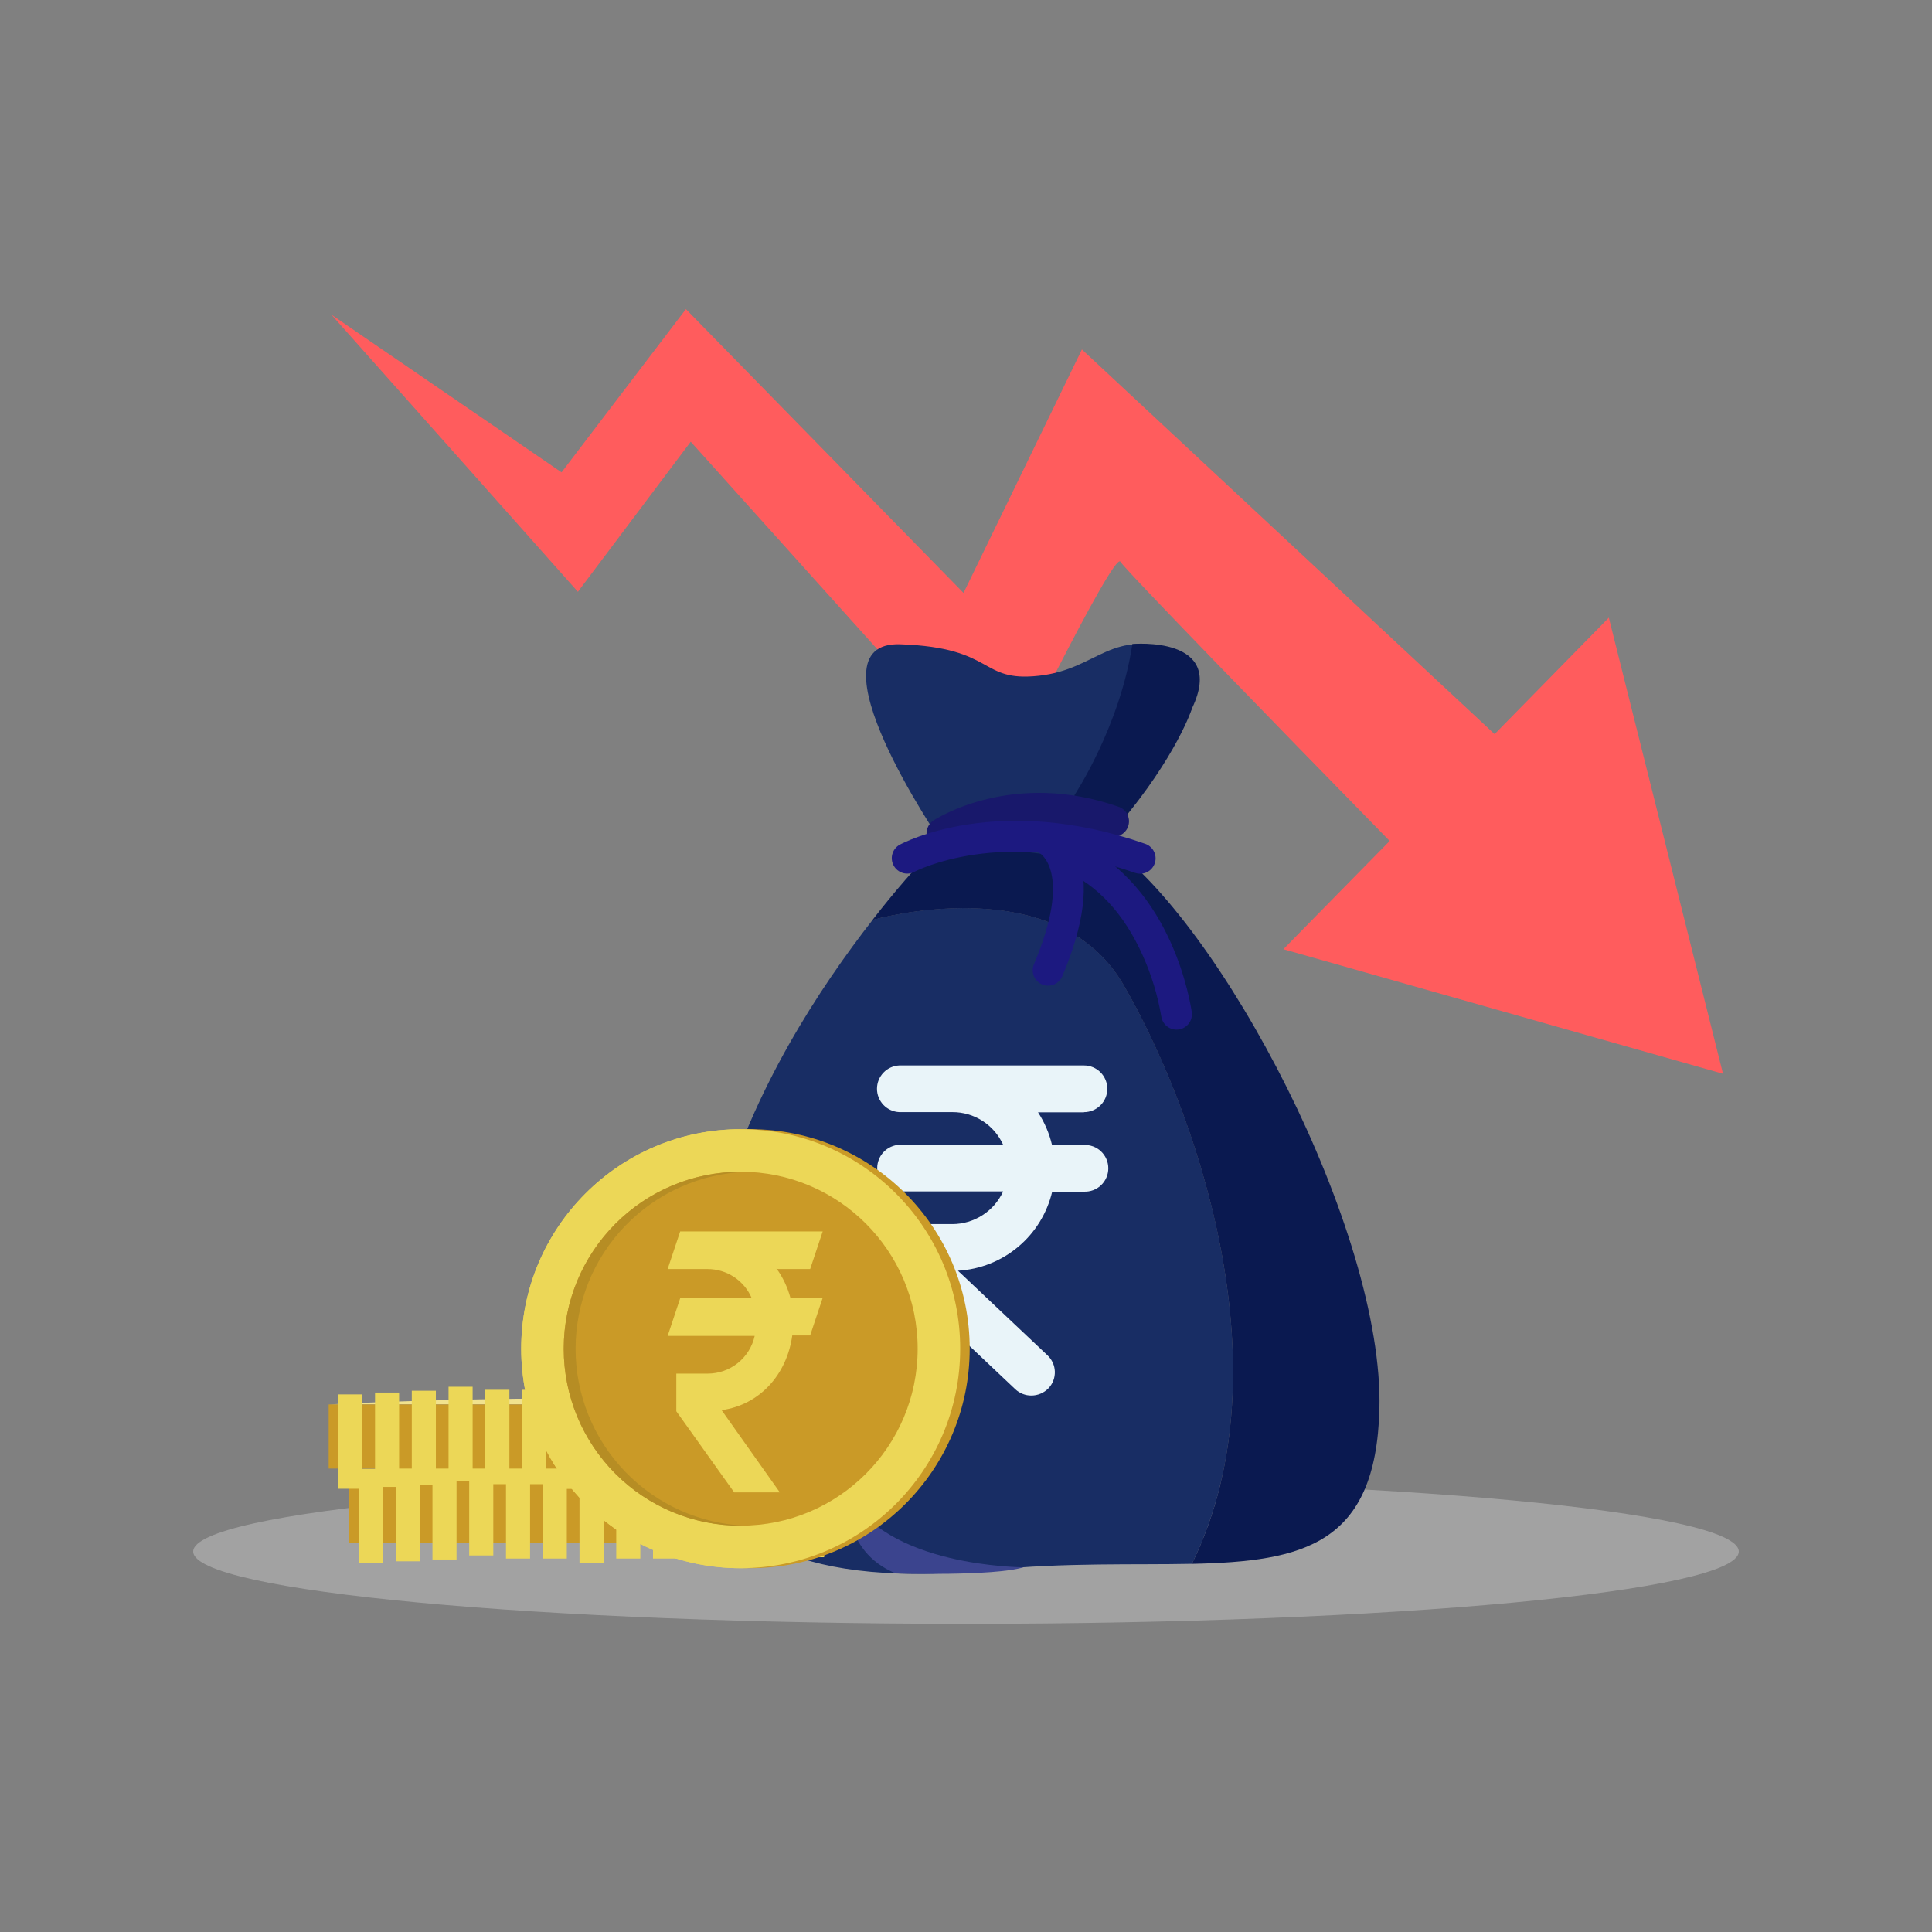 <svg width="150" height="150" viewBox="0 0 150 150" fill="none" xmlns="http://www.w3.org/2000/svg">
<rect x="0" y="0" width="150" height="150" fill="#808080" stroke="none"/>
<g style="mix-blend-mode:multiply" opacity="0.46">
<path d="M75 126.074C108.137 126.074 135 123.56 135 120.459C135 117.358 108.137 114.844 75 114.844C41.863 114.844 15 117.358 15 120.459C15 123.56 41.863 126.074 75 126.074Z" fill="#CACACA"/>
</g>
<path d="M133.774 83.367L99.641 73.697L107.894 65.294C98.741 55.935 87.296 44.17 86.992 43.614C86.49 42.686 77.601 60.956 77.601 60.956L53.628 34.295L44.868 45.946L25.727 24.43L43.599 36.673L53.254 24L74.808 46.035L83.999 27.132L116.04 56.997L124.909 47.955L133.774 83.367Z" fill="#FF5C5D"/>
<path d="M87.21 76.423C81.926 67.344 67.802 71.405 67.749 71.421C63.685 76.629 58.365 84.68 55.899 93.782C51.623 109.544 56.877 117.486 56.877 117.486C56.877 117.486 59.81 123.599 76.918 121.888C82.752 121.305 88.058 121.51 92.54 121.414C100.124 105.971 92.504 85.519 87.21 76.423Z" fill="#182D64"/>
<path d="M107.098 109.426C107.466 95.62 94.741 71.389 85.715 65.316H73.046C71.161 67.249 69.39 69.288 67.742 71.425C67.795 71.425 81.919 67.348 87.203 76.427C92.487 85.507 100.13 105.972 92.533 121.418C101.238 121.233 106.82 119.903 107.098 109.426Z" fill="#0A1950"/>
<path d="M73.046 65.316C73.046 65.316 62.438 49.763 69.9 50.022C77.361 50.28 75.982 52.982 80.663 52.465C85.343 51.948 86.248 48.603 91.651 50.665C97.054 52.727 84.574 66.755 84.574 66.755L73.046 65.316Z" fill="#182D64"/>
<path d="M84.158 86.347C84.638 86.347 85.1 86.156 85.44 85.816C85.78 85.476 85.971 85.015 85.971 84.534C85.971 84.053 85.78 83.592 85.44 83.252C85.1 82.912 84.638 82.721 84.158 82.721H69.825C69.358 82.741 68.916 82.94 68.593 83.278C68.27 83.615 68.089 84.065 68.089 84.532C68.089 85 68.27 85.449 68.593 85.787C68.916 86.124 69.358 86.324 69.825 86.344H73.935C74.768 86.34 75.584 86.577 76.284 87.027C76.985 87.477 77.54 88.121 77.883 88.879H69.841C69.374 88.9 68.933 89.099 68.61 89.437C68.286 89.774 68.106 90.224 68.106 90.691C68.106 91.158 68.286 91.608 68.61 91.945C68.933 92.283 69.374 92.483 69.841 92.502H77.883C77.535 93.258 76.979 93.898 76.28 94.347C75.58 94.797 74.766 95.037 73.935 95.038H69.825C69.462 95.039 69.107 95.148 68.807 95.352C68.507 95.555 68.275 95.845 68.14 96.182C68.006 96.519 67.975 96.888 68.053 97.243C68.13 97.597 68.312 97.921 68.575 98.171L78.828 107.86C79.166 108.177 79.613 108.353 80.077 108.35C80.325 108.349 80.569 108.298 80.797 108.201C81.024 108.105 81.23 107.964 81.403 107.787C81.566 107.615 81.694 107.412 81.779 107.191C81.864 106.969 81.904 106.733 81.898 106.496C81.891 106.259 81.838 106.026 81.741 105.809C81.644 105.593 81.506 105.397 81.334 105.234L74.373 98.658C76.091 98.56 77.732 97.909 79.051 96.803C80.37 95.697 81.296 94.194 81.692 92.519H84.158C84.402 92.529 84.646 92.49 84.875 92.404C85.104 92.318 85.313 92.186 85.49 92.017C85.666 91.847 85.807 91.644 85.903 91.419C85.999 91.194 86.048 90.952 86.048 90.708C86.048 90.463 85.999 90.221 85.903 89.996C85.807 89.771 85.666 89.568 85.49 89.398C85.313 89.229 85.104 89.097 84.875 89.011C84.646 88.925 84.402 88.886 84.158 88.896H81.678C81.466 87.994 81.098 87.136 80.591 86.36H84.158V86.347Z" fill="#E9F4F9"/>
<path d="M79.466 121.683C79.466 121.683 68.607 121.683 65.786 115.75C65.786 115.75 65.256 120.42 69.555 122.161C69.572 122.167 77.196 122.383 79.466 121.683Z" fill="#3B448E"/>
<path d="M83.401 61.766C83.401 61.766 86.958 56.41 87.916 50.002C87.916 50.002 95.251 49.32 92.557 54.974C92.557 54.974 91.383 58.687 86.869 64.027L83.401 61.766Z" fill="#0A1950"/>
<path d="M73.149 65.9C72.891 65.904 72.638 65.824 72.429 65.673C72.22 65.521 72.066 65.306 71.989 65.06C71.912 64.814 71.917 64.549 72.003 64.305C72.089 64.062 72.251 63.853 72.466 63.709C72.714 63.547 78.654 59.732 86.915 62.662C87.199 62.779 87.427 63.001 87.552 63.282C87.677 63.563 87.688 63.882 87.585 64.171C87.481 64.461 87.27 64.699 86.995 64.837C86.721 64.975 86.403 65.002 86.109 64.913C79.019 62.383 73.991 65.576 73.782 65.708C73.593 65.83 73.374 65.897 73.149 65.9Z" fill="#18186B"/>
<path d="M88.523 67.836C88.389 67.837 88.255 67.814 88.129 67.77C77.717 64.124 71.048 67.657 70.981 67.694C70.704 67.836 70.381 67.865 70.082 67.773C69.784 67.681 69.533 67.475 69.384 67.201C69.234 66.927 69.198 66.605 69.283 66.304C69.368 66.004 69.567 65.748 69.838 65.592C70.146 65.427 77.518 61.528 88.917 65.516C89.184 65.609 89.409 65.793 89.552 66.036C89.696 66.279 89.749 66.565 89.702 66.843C89.654 67.121 89.51 67.374 89.294 67.555C89.078 67.737 88.805 67.837 88.523 67.836Z" fill="#1C1980"/>
<path d="M81.373 76.527C81.214 76.528 81.056 76.495 80.909 76.431C80.765 76.37 80.633 76.281 80.523 76.169C80.413 76.058 80.326 75.926 80.267 75.78C80.208 75.635 80.178 75.48 80.179 75.323C80.18 75.166 80.212 75.011 80.273 74.866C83.329 67.65 80.707 66.221 80.681 66.208L80.558 66.132L81.629 64.014C81.764 64.07 82.954 64.604 83.657 66.288C84.585 68.548 84.188 71.747 82.474 75.798C82.382 76.014 82.229 76.198 82.033 76.328C81.838 76.457 81.608 76.527 81.373 76.527Z" fill="#1C1980"/>
<path d="M91.506 79.93C91.192 79.972 90.873 79.888 90.621 79.696C90.369 79.504 90.203 79.22 90.16 78.906C89.884 77.281 89.403 75.699 88.728 74.196C87.276 70.947 85.211 68.713 82.593 67.566C82.449 67.503 82.32 67.411 82.211 67.298C82.103 67.184 82.018 67.05 81.962 66.904C81.906 66.758 81.878 66.602 81.882 66.445C81.886 66.288 81.921 66.133 81.984 65.99C82.048 65.847 82.139 65.717 82.253 65.609C82.366 65.501 82.5 65.416 82.646 65.359C82.793 65.303 82.949 65.276 83.106 65.28C83.262 65.284 83.417 65.318 83.56 65.382C91.115 68.72 92.474 78.193 92.53 78.594C92.57 78.907 92.484 79.223 92.293 79.473C92.101 79.723 91.818 79.887 91.506 79.93Z" fill="#1C1980"/>
<path fill-rule="evenodd" clip-rule="evenodd" d="M27.121 114.815C27.121 114.815 45.793 113.751 64.462 114.815H27.121Z" fill="#F1E28E"/>
<path d="M27.121 114.812V119.791H64.462V114.812H27.121Z" fill="#CA9A27"/>
<path d="M28.803 121.363V114.037" stroke="#ECD757" stroke-width="1.87" stroke-miterlimit="10"/>
<path d="M31.656 121.218V113.893" stroke="#ECD757" stroke-width="1.87" stroke-miterlimit="10"/>
<path d="M34.511 121.078V113.752" stroke="#ECD757" stroke-width="1.87" stroke-miterlimit="10"/>
<path d="M37.364 120.766V113.443" stroke="#ECD757" stroke-width="1.87" stroke-miterlimit="10"/>
<path d="M40.22 121.005V113.68" stroke="#ECD757" stroke-width="1.87" stroke-miterlimit="10"/>
<path d="M43.073 121.005V113.68" stroke="#ECD757" stroke-width="1.87" stroke-miterlimit="10"/>
<path d="M45.927 121.376V114.051" stroke="#ECD757" stroke-width="1.87" stroke-miterlimit="10"/>
<path d="M48.78 121.005V113.68" stroke="#ECD757" stroke-width="1.87" stroke-miterlimit="10"/>
<path d="M57.343 121.334V114.011" stroke="#ECD757" stroke-width="1.87" stroke-miterlimit="10"/>
<path d="M51.635 121.005V113.68" stroke="#ECD757" stroke-width="1.87" stroke-miterlimit="10"/>
<path d="M60.196 120.996V113.674" stroke="#ECD757" stroke-width="1.87" stroke-miterlimit="10"/>
<path d="M54.488 121.144V113.818" stroke="#ECD757" stroke-width="1.87" stroke-miterlimit="10"/>
<path d="M63.051 120.902V113.58" stroke="#ECD757" stroke-width="1.87" stroke-miterlimit="10"/>
<path fill-rule="evenodd" clip-rule="evenodd" d="M25.515 109.045C25.515 109.045 44.183 107.981 62.852 109.045H25.515Z" fill="#F1E28E"/>
<path d="M25.518 109.041V114.02H62.858V109.041H25.518Z" fill="#CA9A27"/>
<path d="M27.198 115.587V108.262" stroke="#ECD757" stroke-width="1.87" stroke-miterlimit="10"/>
<path d="M30.052 115.443V108.117" stroke="#ECD757" stroke-width="1.87" stroke-miterlimit="10"/>
<path d="M32.906 115.302V107.977" stroke="#ECD757" stroke-width="1.87" stroke-miterlimit="10"/>
<path d="M35.76 114.99V107.668" stroke="#ECD757" stroke-width="1.87" stroke-miterlimit="10"/>
<path d="M38.614 115.23V107.904" stroke="#ECD757" stroke-width="1.87" stroke-miterlimit="10"/>
<path d="M41.468 115.23V107.904" stroke="#ECD757" stroke-width="1.87" stroke-miterlimit="10"/>
<path d="M44.321 115.598V108.275" stroke="#ECD757" stroke-width="1.87" stroke-miterlimit="10"/>
<path d="M47.175 115.23V107.904" stroke="#ECD757" stroke-width="1.87" stroke-miterlimit="10"/>
<path d="M55.738 115.559V108.236" stroke="#ECD757" stroke-width="1.87" stroke-miterlimit="10"/>
<path d="M50.03 115.23V107.904" stroke="#ECD757" stroke-width="1.87" stroke-miterlimit="10"/>
<path d="M58.592 115.221V107.898" stroke="#ECD757" stroke-width="1.87" stroke-miterlimit="10"/>
<path d="M52.884 115.369V108.043" stroke="#ECD757" stroke-width="1.87" stroke-miterlimit="10"/>
<path d="M61.446 115.126V107.801" stroke="#ECD757" stroke-width="1.87" stroke-miterlimit="10"/>
<path d="M57.509 121.754C66.92 121.754 74.55 114.124 74.55 104.713C74.55 95.301 66.92 87.672 57.509 87.672C48.097 87.672 40.468 95.301 40.468 104.713C40.468 114.124 48.097 121.754 57.509 121.754Z" fill="#ECD757"/>
<path d="M57.508 90.973H57.206C60.797 91.052 64.214 92.534 66.726 95.102C69.237 97.669 70.644 101.118 70.644 104.71C70.644 108.301 69.237 111.75 66.726 114.318C64.214 116.885 60.797 118.367 57.206 118.446H57.508C61.152 118.446 64.646 116.998 67.223 114.422C69.8 111.845 71.247 108.35 71.247 104.706C71.247 101.062 69.8 97.568 67.223 94.991C64.646 92.414 61.152 90.967 57.508 90.967V90.973Z" fill="#F1E28E"/>
<path fill-rule="evenodd" clip-rule="evenodd" d="M59.657 99.102C60.15 99.786 60.514 100.554 60.731 101.369H63.24L62.265 104.293H60.877C60.462 107.316 58.367 109.679 55.394 110.094L59.912 116.471H56.342L51.847 110.173V107.253H54.283C55.133 107.252 55.957 106.962 56.62 106.431C57.282 105.9 57.744 105.158 57.93 104.329H51.188L52.162 101.406H57.718C57.431 100.732 56.953 100.158 56.342 99.754C55.731 99.351 55.015 99.137 54.283 99.138H51.188L52.162 96.215H63.227L62.252 99.138H59.657V99.102Z" fill="#B68D24"/>
<path d="M58.246 121.752C67.658 121.752 75.287 114.122 75.287 104.711C75.287 95.299 67.658 87.67 58.246 87.67C48.835 87.67 41.205 95.299 41.205 104.711C41.205 114.122 48.835 121.752 58.246 121.752Z" fill="#CA9A27"/>
<path d="M57.508 121.752C66.919 121.752 74.549 114.122 74.549 104.711C74.549 95.299 66.919 87.67 57.508 87.67C48.096 87.67 40.467 95.299 40.467 104.711C40.467 114.122 48.096 121.752 57.508 121.752Z" fill="#ECD757"/>
<path d="M57.507 118.452C65.095 118.452 71.247 112.3 71.247 104.712C71.247 97.124 65.095 90.973 57.507 90.973C49.919 90.973 43.768 97.124 43.768 104.712C43.768 112.3 49.919 118.452 57.507 118.452Z" fill="#CA9A27"/>
<path d="M44.689 104.711C44.69 101.147 46.075 97.723 48.552 95.161C51.03 92.598 54.406 91.099 57.968 90.978H57.507C53.863 90.978 50.368 92.426 47.792 95.003C45.215 97.579 43.768 101.074 43.768 104.718C43.768 108.362 45.215 111.857 47.792 114.433C50.368 117.01 53.863 118.458 57.507 118.458H57.968C54.404 118.337 51.026 116.836 48.548 114.271C46.07 111.706 44.686 108.278 44.689 104.711Z" fill="#B68D24"/>
<path fill-rule="evenodd" clip-rule="evenodd" d="M60.292 98.493C60.783 99.178 61.147 99.946 61.366 100.76H63.875L62.9 103.684H61.511C61.097 106.707 58.999 109.07 56.026 109.484L60.547 115.869H57.004L52.509 109.571V106.647H54.948C55.798 106.647 56.623 106.357 57.286 105.824C57.949 105.292 58.41 104.55 58.594 103.72H51.836L52.81 100.796H58.366C58.08 100.123 57.601 99.548 56.991 99.145C56.38 98.742 55.664 98.528 54.932 98.529H51.836L52.81 95.606H63.875L62.9 98.529H60.292V98.493Z" fill="#ECD757"/>
</svg>
